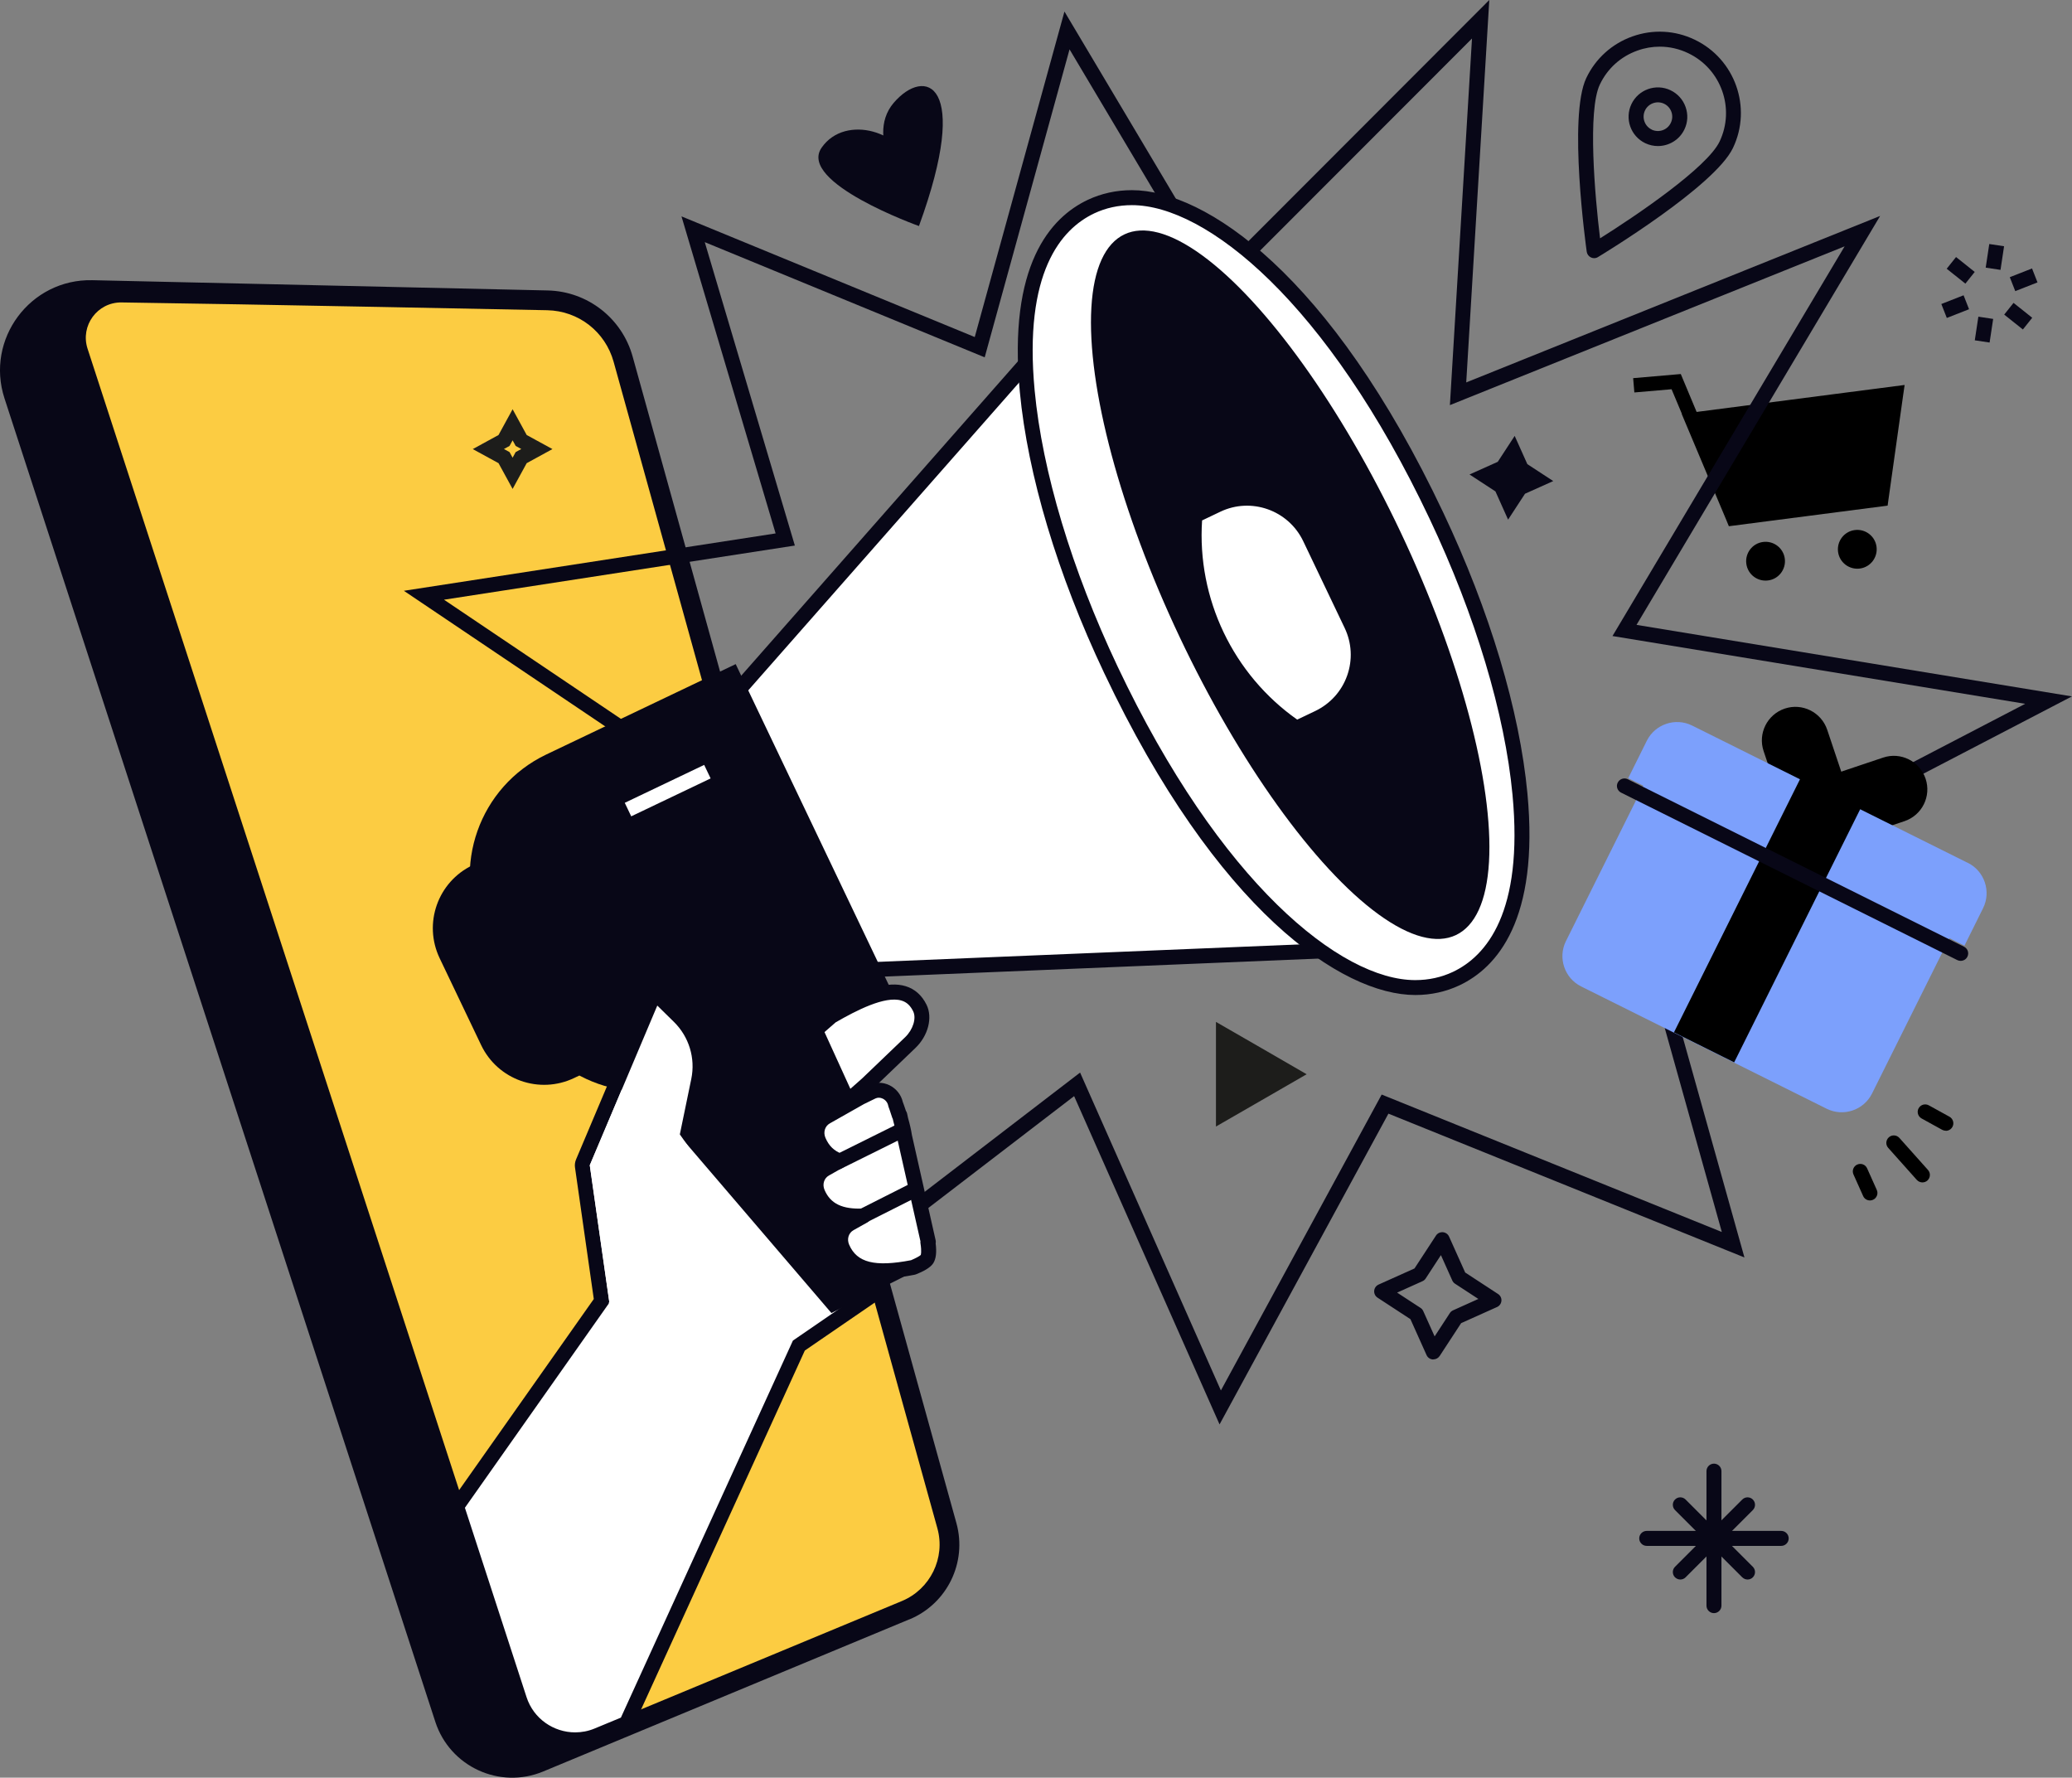 <?xml version="1.0" encoding="UTF-8"?>
<svg id="Capa_2" data-name="Capa 2" xmlns="http://www.w3.org/2000/svg" viewBox="0 0 276.68 237.35">
  <rect x="0" y="0" width="276.68" height="237.35" fill="#808080" stroke="none"/>
  <defs>
    <style>
      .cls-1 {
        fill: #fff;
      }

      .cls-2 {
        fill: #7ca0fc;
      }

      .cls-3 {
        fill: #fccc42;
      }

      .cls-4 {
        fill: #080717;
      }

      .cls-5 {
        fill: #1d1d1b;
      }
    </style>
  </defs>
  <g id="Layer_2" data-name="Layer 2">
    <g>
      <g>
        <path class="cls-1" d="M111,135.67s-8.73,7.53-9.1,8.29c0,0,0,0,0,0,1.35,2.91,3.49,5.52,6.23,7.54l7.64-6.76,5.78-5.54c1.37-1.31,1.93-3.28,1.27-4.62-1.79-3.64-6.18-2.19-11.83,1.09Z"/>
        <path class="cls-4" d="M108.13,152.5c-.21,0-.42-.06-.59-.19-2.86-2.1-5.12-4.84-6.55-7.92-.13-.27-.12-.59.01-.87.31-.62,3.45-3.52,9.34-8.6.05-.04.1-.08.15-.11,5-2.9,8.12-3.84,10.44-3.14,1.22.37,2.16,1.2,2.79,2.47.85,1.72.22,4.15-1.48,5.78l-5.78,5.54-7.67,6.78c-.19.17-.42.25-.66.25ZM103.08,144.11c1.18,2.32,2.89,4.4,5.01,6.09l7.03-6.21,5.75-5.51c1.05-1.01,1.52-2.53,1.07-3.45-.38-.78-.88-1.24-1.57-1.44-2.2-.66-6.04,1.33-8.78,2.91-3.52,3.04-7.33,6.43-8.5,7.62Z"/>
      </g>
      <path class="cls-4" d="M121.45,216.2l-48.91,20.32c-5.82,2.42-12.46-.64-14.41-6.63L.6,53.19c-2.57-7.9,3.43-15.97,11.73-15.78l60.81,1.37c5.31.12,9.92,3.7,11.34,8.83l43.23,155.74c1.46,5.25-1.23,10.77-6.26,12.86Z"/>
      <path class="cls-3" d="M81.94,48.31c-1.12-4.03-4.68-6.8-8.86-6.89,0,0-40.64-.82-56.85-1.04-3.23-.04-5.53,3.1-4.54,6.17l58.62,180.06c1.23,3.78,5.43,5.72,9.11,4.19l41.02-17.04c3.79-1.58,5.83-5.75,4.73-9.71L81.94,48.31Z"/>
      <g>
        <path class="cls-4" d="M228.87,215.38c-.55,0-1-.45-1-1v-17.96c0-.55.45-1,1-1s1,.45,1,1v17.96c0,.55-.45,1-1,1Z"/>
        <path class="cls-4" d="M237.85,206.4h-17.96c-.55,0-1-.45-1-1s.45-1,1-1h17.96c.55,0,1,.45,1,1s-.45,1-1,1Z"/>
        <path class="cls-4" d="M224.38,210.89c-.26,0-.51-.1-.71-.29-.39-.39-.39-1.02,0-1.41l8.98-8.98c.39-.39,1.02-.39,1.41,0,.39.39.39,1.02,0,1.41l-8.98,8.98c-.2.2-.45.29-.71.29Z"/>
        <path class="cls-4" d="M233.36,210.89c-.26,0-.51-.1-.71-.29l-8.98-8.98c-.39-.39-.39-1.02,0-1.41.39-.39,1.02-.39,1.41,0l8.98,8.98c.39.39.39,1.02,0,1.41-.2.2-.45.29-.71.29Z"/>
      </g>
      <g>
        <path d="M256.71,157.87c-.27,0-.55-.11-.75-.33l-3.82-4.28c-.37-.41-.33-1.04.08-1.41.41-.37,1.04-.33,1.41.08l3.82,4.28c.37.41.33,1.04-.08,1.41-.19.17-.43.25-.67.25Z"/>
        <path d="M249.7,160.28c-.38,0-.75-.22-.91-.59l-1.29-2.88c-.23-.5,0-1.1.5-1.32.51-.23,1.1,0,1.32.5l1.29,2.88c.23.5,0,1.1-.5,1.32-.13.06-.27.09-.41.09Z"/>
        <path d="M259.83,150.97c-.16,0-.33-.04-.48-.12l-2.76-1.52c-.48-.27-.66-.88-.39-1.36.27-.48.87-.66,1.36-.39l2.76,1.52c.48.27.66.88.39,1.36-.18.33-.52.52-.88.52Z"/>
      </g>
      <path class="cls-5" d="M68.45,65.28l-1.88-3.44-3.44-1.88,3.44-1.88,1.88-3.44,1.88,3.44,3.44,1.88-3.44,1.88-1.88,3.44ZM67.29,59.95l.75.41.41.75.41-.75.75-.41-.75-.41-.41-.75-.41.75-.75.41Z"/>
      <g>
        <path d="M226.56,55.01l-2.12-5.07-6.36.55.16,1.91,4.97-.43,1.38,3.29h-.03s6.01,14.29,6.01,14.29v.03h.01l.28.68,21.2-2.75.1-.73c.66-4.71,1.32-9.42,1.99-14.13l.18-1.25-27.77,3.6Z"/>
        <path d="M235.43,72.36c-1.42.18-2.42,1.48-2.24,2.9.18,1.42,1.48,2.42,2.9,2.24,1.42-.18,2.42-1.48,2.24-2.9-.18-1.42-1.48-2.42-2.9-2.24Z"/>
        <path d="M247.68,70.77c-1.42.18-2.42,1.48-2.24,2.9.18,1.42,1.48,2.42,2.9,2.24,1.42-.18,2.42-1.48,2.24-2.9-.18-1.42-1.48-2.42-2.9-2.24Z"/>
      </g>
      <path class="cls-4" d="M162.85,190.18l-19.42-43.83-42.31,32.46,4.63-51.82-39.07,4.8,25.09-27.43-37.84-25.48,49.64-7.66-12.57-42.33,39.16,16.11L142.14,1.54l20.61,34.62L198.87,0l-3.08,51.06,55.27-22.23-32.53,54.6,58.14,9.55-56.48,29.39,12.75,45.52-47.54-19.2-22.56,41.51ZM144.23,143.21l18.8,42.44,21.47-39.51,45.42,18.35-12.08-43.16,52.59-27.36-55.11-9.05,31-52.03-52.71,21.2,2.95-48.95-34.22,34.25-19.52-32.8-11.33,41.12-37.38-15.38,12.03,40.51-46.85,7.23,35.52,23.92-23,25.15,36.15-4.44-4.45,49.75,40.71-31.24Z"/>
      <path class="cls-4" d="M191.4,181.51s-.05,0-.08,0c-.36-.03-.68-.25-.83-.59l-2.15-4.79-4.39-2.87c-.31-.2-.48-.55-.45-.92.03-.36.25-.68.59-.83l4.79-2.15,2.87-4.39c.2-.31.54-.47.92-.45.36.03.68.25.83.59l2.15,4.79,4.39,2.87c.31.2.48.55.45.91-.03.36-.25.68-.59.83l-4.79,2.15-2.87,4.39c-.19.28-.5.45-.84.45ZM186.57,172.59l3.11,2.03c.16.1.29.25.37.43l1.52,3.38,2.03-3.11c.1-.16.25-.29.43-.37l3.38-1.52-3.11-2.03c-.16-.1-.29-.25-.37-.43l-1.52-3.39-2.03,3.11c-.1.16-.25.29-.43.37l-3.38,1.52Z"/>
      <polygon class="cls-4" points="202.26 58.2 200 61.66 196.23 63.35 199.69 65.61 201.38 69.38 203.64 65.92 207.41 64.23 203.95 61.97 202.26 58.2"/>
      <path class="cls-4" d="M122.71,30.18s-16.23-5.8-13-10.46c3.23-4.66,11.22-1.92,11.57,2.57.35,4.5-6.09-3.7-1.95-8.55,4.14-4.85,10.44-2.91,3.38,16.44Z"/>
      <g>
        <rect class="cls-4" x="259.49" y="39.94" width="3.19" height="2" transform="translate(3.09 98.22) rotate(-21.43)"/>
        <rect class="cls-4" x="268.63" y="36.36" width="3.19" height="2" transform="translate(5.03 101.31) rotate(-21.43)"/>
        <rect class="cls-4" x="263.33" y="43" width="3.19" height="2" transform="translate(181.85 299.39) rotate(-81.41)"/>
        <rect class="cls-4" x="264.79" y="33.3" width="3.19" height="2" transform="translate(192.68 292.58) rotate(-81.41)"/>
        <rect class="cls-4" x="260.82" y="34.5" width="2" height="3.19" transform="translate(70.33 218.26) rotate(-51.42)"/>
        <rect class="cls-4" x="268.49" y="40.62" width="2" height="3.19" transform="translate(68.44 226.56) rotate(-51.42)"/>
      </g>
      <path class="cls-4" d="M212.87,34.47c-.15,0-.29-.03-.43-.1-.3-.14-.51-.43-.56-.76-.1-.73-2.5-18.06-.06-23.19,1.25-2.62,3.44-4.59,6.17-5.56,2.73-.97,5.68-.82,8.29.43,5.4,2.57,7.71,9.06,5.13,14.46-2.44,5.13-17.4,14.19-18.04,14.58-.16.1-.34.14-.52.14ZM221.63,6.23c-1,0-2,.17-2.97.52-2.23.79-4.02,2.4-5.03,4.54-1.65,3.46-.67,14.85.03,20.53,4.85-3.04,14.31-9.46,15.96-12.92,2.1-4.41.22-9.7-4.19-11.8h0c-1.21-.58-2.5-.87-3.8-.87ZM221.38,19.5c-.56,0-1.13-.12-1.68-.38h0c-1.95-.93-2.78-3.27-1.85-5.22.93-1.95,3.27-2.78,5.22-1.85.94.45,1.66,1.24,2.01,2.23.35.99.3,2.05-.15,2.99-.67,1.41-2.08,2.23-3.54,2.23ZM220.56,17.31c.95.45,2.1.05,2.55-.91.22-.46.25-.98.08-1.46s-.52-.87-.98-1.09c-.95-.45-2.1-.05-2.55.9-.45.95-.05,2.1.9,2.55h0Z"/>
      <g>
        <path class="cls-1" d="M76.81,232.32c-3.4,0-6.39-2.17-7.44-5.4l-8.23-25.28c-.1-.3-.05-.63.13-.89l19.07-27.06-2.56-17.96c-.03-.18,0-.36.07-.53l9-21.32c.13-.3.4-.53.72-.59.07-.01.13-.02.2-.02.26,0,.51.1.7.29l2.23,2.19c2.26,2.22,3.23,5.4,2.59,8.51l-.57,2.76,1.06-2.28c.17-.36.52-.58.91-.58.05,0,.11,0,.16.01l8.46,1.39.6-.36c.16-.09.33-.14.51-.14.08,0,.16.01.24.03.26.06.48.23.61.46l.09.15c-.19-1.05-.16-1.91.1-2.6.09-.25.27-.56,1.63-2.1.19-.22.47-.34.75-.34.07,0,.15,0,.22.03.36.08.64.35.74.71l3.41,12.28c.04.16.05.32.01.48l-.44,2.07,1.31,1.21c.14.13.24.29.29.47l3.81,13.74c.11.41-.05.85-.4,1.09l-10.13,6.95-22.85,50.09c-.11.23-.29.41-.53.51l-3.5,1.45c-.96.4-1.97.6-3,.6h0Z"/>
        <path class="cls-4" d="M87.77,134.27l2.23,2.19c2.01,1.97,2.88,4.83,2.31,7.59l-1.53,7.41s.29.16.77.46l3.13-6.77,8.82,1.45.91-.55.46.77,1.9.31c-.45-1.33-.73-2.75-.38-3.7.07-.19.65-.89,1.45-1.79l3.41,12.28-.56,2.63,1.73,1.59,3.81,13.74-10.35,7.11-22.97,50.34-3.5,1.45c-.86.36-1.74.52-2.61.52-2.86,0-5.55-1.81-6.49-4.71l-8.23-25.28,19.2-27.25.07-.26-2.6-18.22,9.01-21.32M87.77,132.27c-.13,0-.26.01-.39.04-.65.13-1.19.57-1.45,1.18l-9.01,21.32c-.14.33-.19.7-.14,1.06l2.51,17.57-18.84,26.73c-.36.52-.46,1.17-.27,1.77l8.23,25.28c1.19,3.65,4.56,6.09,8.39,6.09,1.16,0,2.3-.23,3.38-.68l3.5-1.45c.47-.19.84-.56,1.05-1.02l22.74-49.84,9.9-6.79c.7-.48,1.02-1.36.8-2.18l-3.81-13.74c-.1-.36-.3-.69-.57-.94l-.89-.82.32-1.51c.07-.32.06-.64-.03-.95l-3.41-12.28c-.2-.71-.76-1.25-1.48-1.41-.15-.03-.3-.05-.45-.05-.57,0-1.12.24-1.5.68-1.48,1.68-1.68,2.03-1.82,2.41-.15.4-.24.84-.27,1.32-.3.02-.59.11-.87.28l-.29.17-8.1-1.33c-.11-.02-.22-.03-.32-.03-.08,0-.15,0-.23.01.24-3.01-.86-5.98-3.05-8.14l-2.23-2.19c-.38-.37-.88-.57-1.4-.57h0Z"/>
      </g>
      <g>
        <polyline class="cls-4" points="106.76 130.48 124.19 168.7 111.02 175.31 81.88 141.28"/>
        <path class="cls-4" d="M66.03,114.12l-2.93,1.4c-4.64,2.22-6.61,7.77-4.39,12.42l5.54,11.6c2.22,4.64,7.77,6.61,12.42,4.39l2.93-1.4"/>
        <g>
          <polyline class="cls-1" points="115.68 129.49 179.05 126.86 140.03 45.08 98.12 92.69"/>
          <path class="cls-4" d="M115.68,130.49c-.53,0-.98-.42-1-.96-.02-.55.41-1.02.96-1.04l61.86-2.56-37.72-79.05-40.9,46.47c-.37.41-1,.45-1.41.09-.41-.37-.45-1-.09-1.41l41.91-47.61c.22-.25.55-.38.89-.33.33.05.62.26.76.56l39.03,81.78c.14.3.13.66-.05.95-.17.29-.48.47-.82.48l-63.37,2.63s-.03,0-.04,0Z"/>
        </g>
        <path class="cls-4" d="M118.88,131.91l-25.3,12.07c-8.94,4.27-19.65.48-23.92-8.47l-5.18-10.85c-4.27-8.94-.48-19.65,8.46-23.92l25.3-12.07,20.63,43.23Z"/>
        <rect class="cls-1" x="83.28" y="104.57" width="11.75" height="2" transform="translate(-36.78 48.7) rotate(-25.52)"/>
      </g>
      <g>
        <path class="cls-1" d="M123.96,165.84l-3.19-14.13c-.11-.72-.3-1.5-.49-2.19l-.15-.64h-.05c-.27-.85-.5-1.47-.5-1.47-.29-1.41-1.86-2.24-3.1-1.64l-1.54.75-4.62,2.6c-1.09.62-1.54,1.98-1.01,3.21.6,1.39,1.56,2.23,2.79,2.67l-1.91,1.08c-1.09.62-1.54,1.98-1.01,3.21,1.06,2.46,3.24,3.2,6.11,3.07l-1.82,1.02c-1.09.62-1.54,1.98-1.01,3.21,1.44,3.35,4.95,3.52,9.47,2.64,0,0,1.54-.61,1.84-1.09.3-.48.28-1.35.13-2.3h.05Z"/>
        <path class="cls-4" d="M118.02,170.68c-2.71,0-5.23-.82-6.47-3.69-.59-1.37-.29-2.91.69-3.9-1.89-.49-3.2-1.62-3.97-3.41-.72-1.68-.1-3.61,1.44-4.47l.37-.21c-.72-.58-1.28-1.34-1.68-2.28-.72-1.68-.1-3.6,1.44-4.47l4.62-2.6,1.59-.78c.85-.42,1.84-.4,2.73.03.89.44,1.55,1.26,1.77,2.22.06.17.23.61.42,1.2.07.1.12.21.15.33l.14.64c.23.81.41,1.59.51,2.26l3.17,14.06c.03.13.03.27,0,.4.15,1.21.05,2.06-.32,2.65-.39.63-1.47,1.16-2.32,1.49-.06.02-.12.04-.18.05-1.32.26-2.74.47-4.11.47ZM115.3,161.36c.44,0,.84.29.96.72.13.45-.07.92-.47,1.15l-1.82,1.02c-.66.37-.91,1.19-.58,1.94,1.03,2.39,3.42,3,8.26,2.07.55-.23,1.16-.55,1.3-.7,0,0,.15-.37-.04-1.57-.01-.08-.02-.17,0-.25l-3.12-13.82c-.1-.66-.26-1.35-.48-2.13l-.1-.42c-.04-.06-.07-.13-.09-.2-.25-.81-.48-1.4-.48-1.41-.02-.05-.03-.1-.04-.16-.08-.39-.35-.73-.72-.91-.33-.16-.68-.17-.97-.03l-1.54.75-4.56,2.58c-.66.37-.91,1.19-.58,1.94.46,1.07,1.16,1.75,2.21,2.13.37.13.62.47.66.86.03.39-.16.76-.5.95l-1.91,1.08c-.66.37-.91,1.19-.58,1.94.79,1.83,2.38,2.59,5.15,2.47.02,0,.03,0,.04,0Z"/>
      </g>
      <path class="cls-4" d="M111.87,156.16c-.37,0-.72-.2-.9-.56-.25-.5-.04-1.09.45-1.34l8.38-4.16c.49-.25,1.1-.04,1.34.45.25.5.04,1.09-.45,1.34l-8.38,4.16c-.14.07-.29.1-.44.1Z"/>
      <path class="cls-4" d="M114.07,163.93c-.37,0-.72-.2-.89-.55-.25-.49-.05-1.09.44-1.34l7.88-3.98c.49-.25,1.09-.05,1.34.44.25.49.05,1.09-.44,1.34l-7.88,3.98c-.14.07-.3.11-.45.11Z"/>
      <path class="cls-1" d="M92.39,153.74l-1.61-2.28,1.53-7.41c.57-2.76-.3-5.62-2.31-7.6l-2.23-2.19-9.01,21.32,2.6,18.22-.07.26"/>
      <g>
        <path class="cls-1" d="M188.98,131.86c-14.21,0-30.66-21.32-40.65-42.45-6.17-13.03-10.13-26.24-11.16-37.19-1.53-16.31,3.78-22.4,8.51-24.63,1.68-.8,3.52-1.2,5.47-1.2,14.21,0,30.66,21.32,40.66,42.45,6.17,13.03,10.13,26.24,11.16,37.19,1.53,16.31-3.79,22.4-8.52,24.63-1.68.8-3.52,1.2-5.47,1.2Z"/>
        <path class="cls-4" d="M151.15,27.39c9.92,0,26.06,12.95,39.75,41.88,6.12,12.93,10.05,26.02,11.07,36.85,1.48,15.73-3.51,21.53-7.95,23.64-1.55.73-3.24,1.1-5.04,1.1-9.92,0-26.06-12.95-39.75-41.88-6.12-12.93-10.05-26.02-11.07-36.85-1.48-15.73,3.51-21.53,7.95-23.64,1.55-.73,3.24-1.1,5.04-1.1M151.15,25.39c-2.1,0-4.08.44-5.89,1.29-5.02,2.37-10.67,8.75-9.08,25.63,1.04,11.06,5.03,24.39,11.25,37.52,15.02,31.76,31.78,43.02,41.56,43.02,2.1,0,4.08-.44,5.89-1.29,5.02-2.37,10.67-8.75,9.08-25.63-1.04-11.06-5.03-24.38-11.25-37.52-15.02-31.76-31.78-43.02-41.56-43.02h0Z"/>
      </g>
      <ellipse class="cls-4" cx="172.28" cy="78.08" rx="16.33" ry="51.75" transform="translate(-16.84 81.17) rotate(-25.32)"/>
      <g>
        <path class="cls-1" d="M173.13,97.23l2.93-1.4c4.64-2.22,6.61-7.77,4.39-12.42l-5.54-11.6c-2.22-4.64-7.77-6.61-12.42-4.39l-2.93,1.4-.02.32c-.84,11.12,4.34,21.85,13.58,28.09h0Z"/>
        <path class="cls-4" d="M173.13,98.23c-.2,0-.39-.06-.56-.17-9.52-6.43-14.89-17.54-14.02-29l.02-.32c.03-.36.24-.67.57-.83l2.94-1.4c5.13-2.45,11.3-.27,13.75,4.87l5.54,11.6c1.19,2.49,1.33,5.29.42,7.88-.92,2.6-2.79,4.68-5.28,5.87l-2.93,1.4c-.14.07-.28.1-.43.1ZM160.52,69.47c-.7,10.46,4.14,20.58,12.7,26.61l2.41-1.15c2-.96,3.52-2.64,4.26-4.73.74-2.09.62-4.35-.33-6.35l-5.54-11.6c-1.98-4.14-6.95-5.9-11.08-3.92l-2.41,1.15Z"/>
      </g>
      <polygon class="cls-5" points="174.48 143.43 168.43 146.92 162.37 150.41 162.37 143.43 162.37 136.44 168.43 139.93 174.48 143.43"/>
      <g>
        <path class="cls-2" d="M219.77,104.24l-10.67,21.42c-1.1,2.22-.19,4.93,2.02,6.04l32.81,16.34c2.22,1.1,4.93.19,6.04-2.02l10.67-21.42"/>
        <g>
          <path d="M238.12,108.09l-2.62-7.81c-.79-2.34.48-4.88,2.82-5.67h0c2.34-.79,4.88.48,5.67,2.82l2.62,7.81c.79,2.34-.48,4.88-2.82,5.67h0c-2.34.79-4.88-.48-5.67-2.82Z"/>
          <path d="M246.5,112.26l7.81-2.62c2.34-.79,3.61-3.32,2.82-5.67h0c-.79-2.34-3.32-3.61-5.67-2.82l-7.81,2.62c-2.34.79-3.61,3.32-2.82,5.67h0c.79,2.34,3.32,3.61,5.67,2.82Z"/>
        </g>
        <path class="cls-2" d="M262.79,115.22l-36.84-18.35c-2.22-1.1-4.93-.19-6.04,2.02l-2.49,5.01,44.9,22.36,2.49-5.01c1.1-2.22.19-4.93-2.02-6.04Z"/>
        <rect x="231.55" y="103.68" width="8.98" height="38.17" transform="translate(79.48 -92.35) rotate(26.47)"/>
        <path class="cls-4" d="M261.81,128.29c-.15,0-.3-.03-.44-.1l-44.9-22.36c-.5-.25-.7-.85-.45-1.34.25-.49.85-.7,1.34-.45l44.9,22.36c.5.25.7.85.45,1.34-.17.35-.53.55-.9.55Z"/>
      </g>
    </g>
  </g>
</svg>